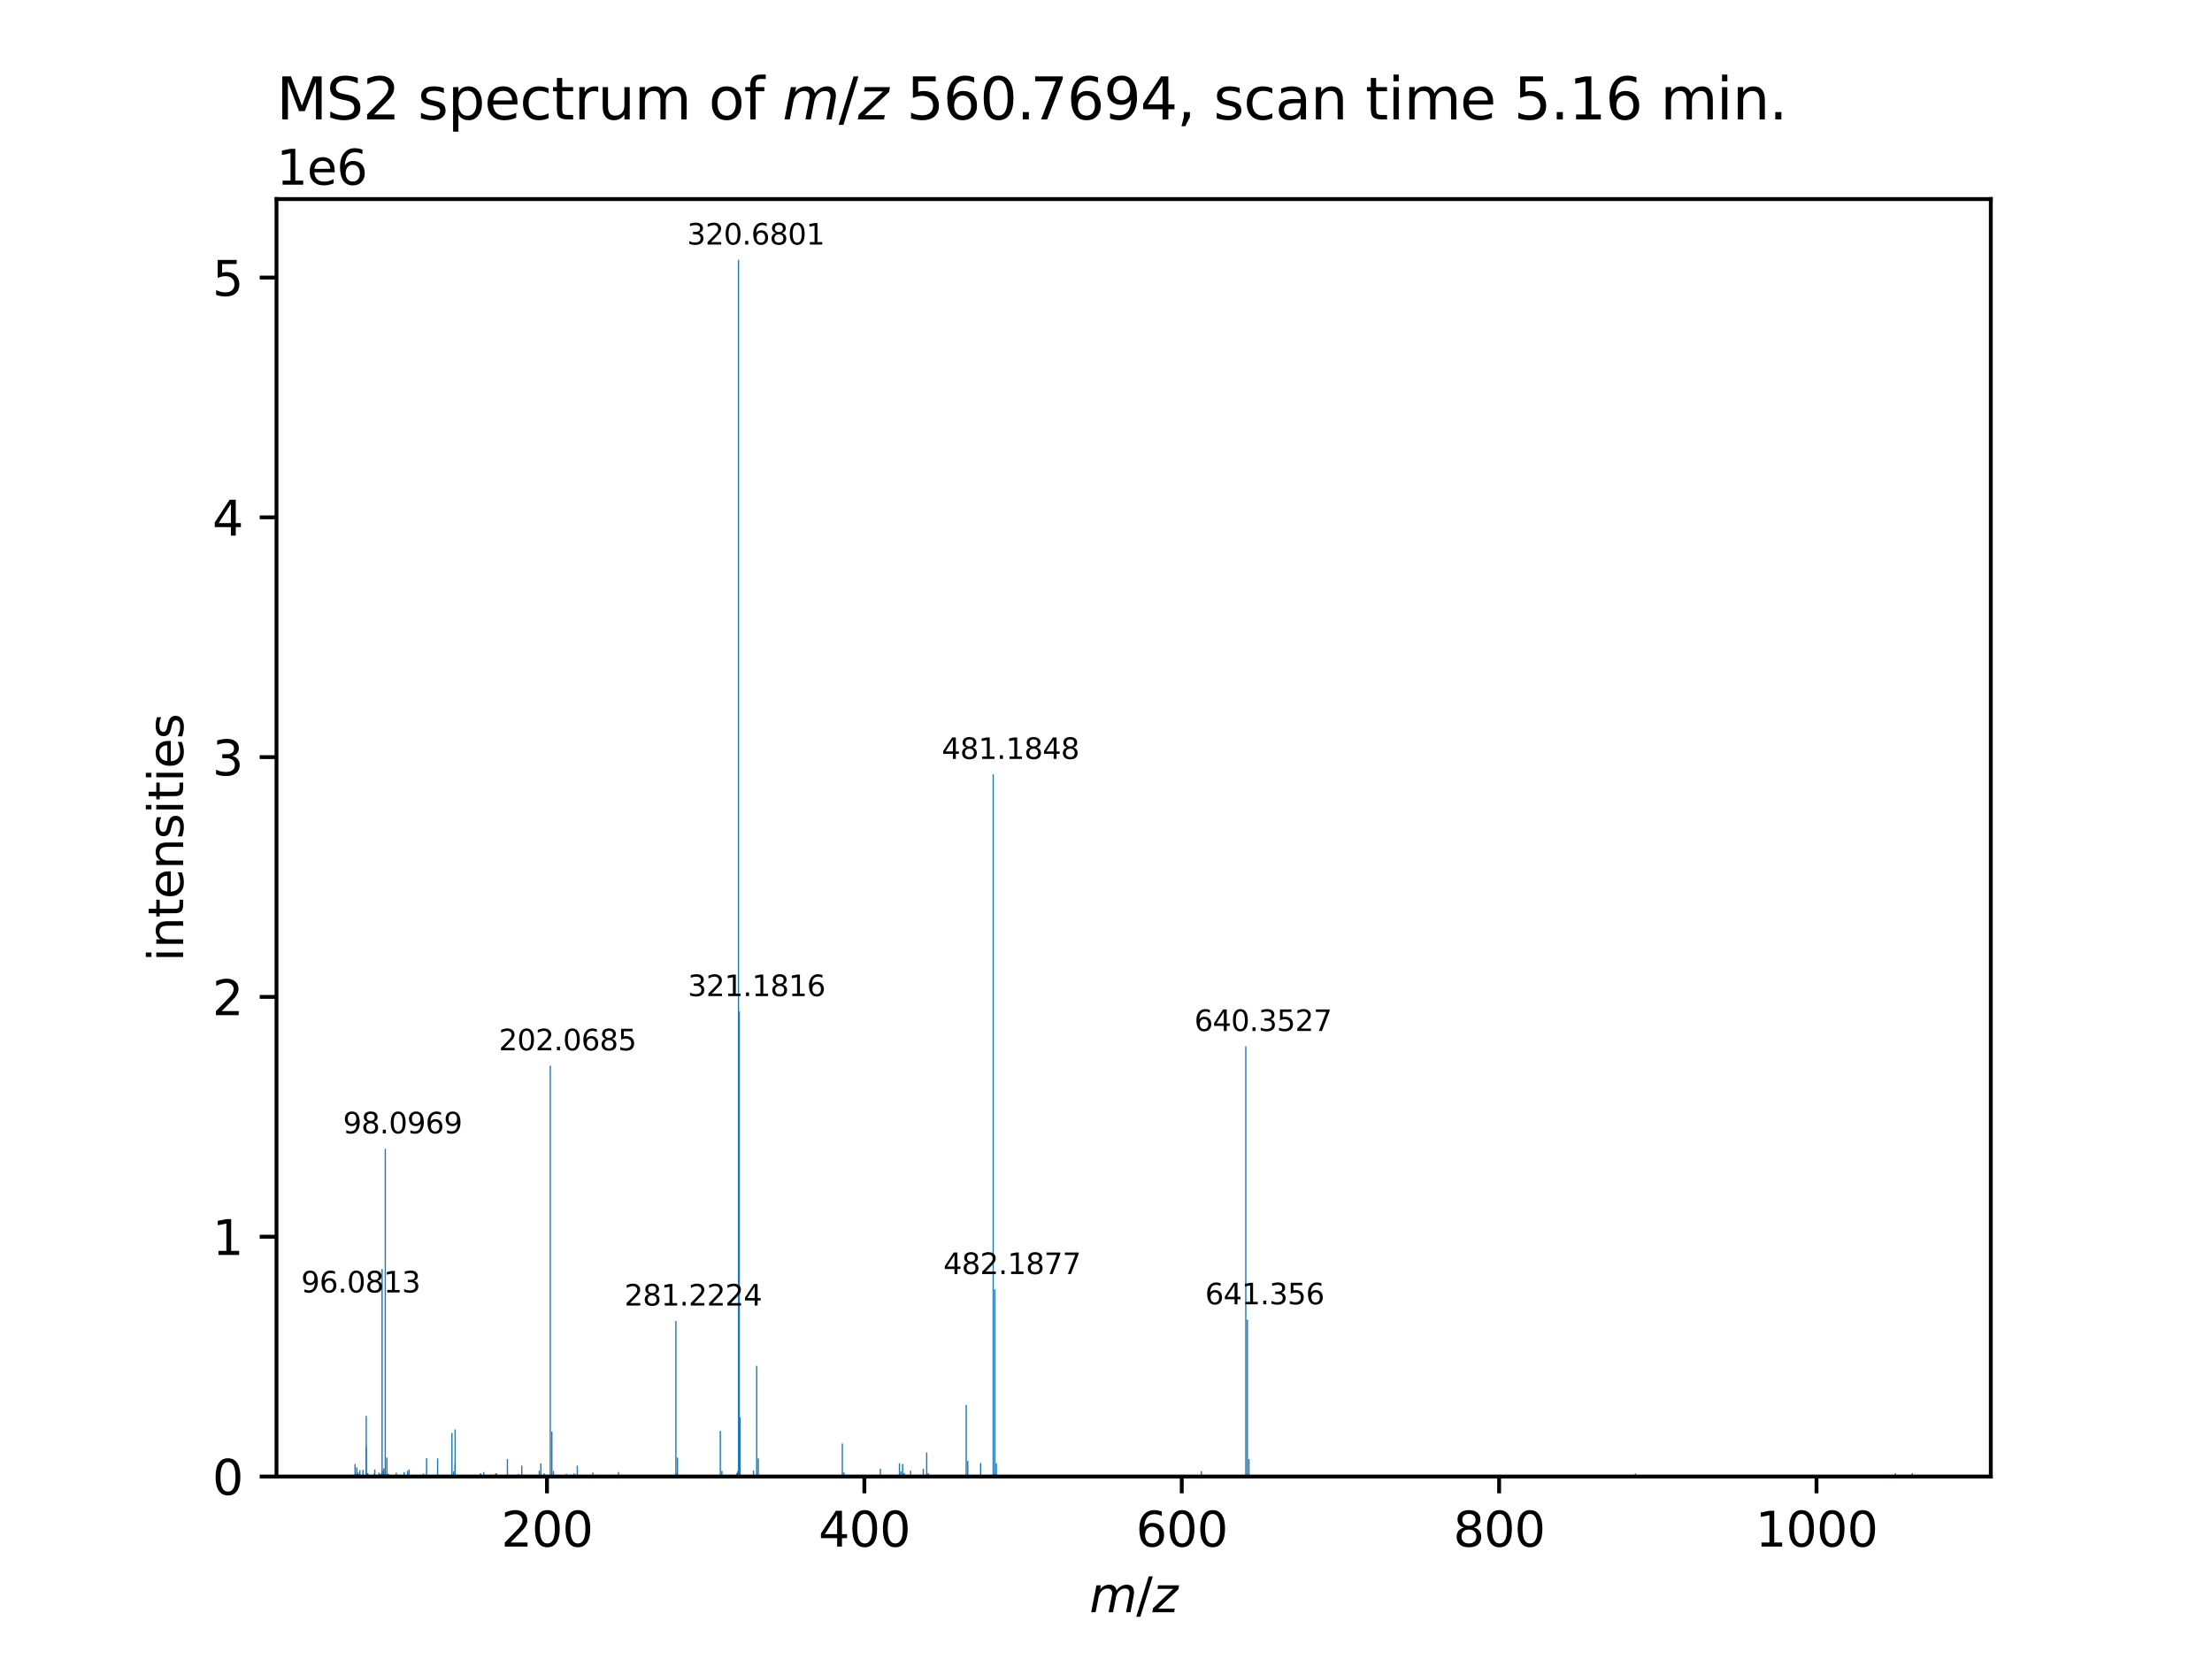 <?xml version="1.0" encoding="utf-8" standalone="no"?>
<!DOCTYPE svg PUBLIC "-//W3C//DTD SVG 1.1//EN"
  "http://www.w3.org/Graphics/SVG/1.1/DTD/svg11.dtd">
<svg xmlns:xlink="http://www.w3.org/1999/xlink" width="460.8pt" height="345.6pt" viewBox="0 0 460.8 345.6" xmlns="http://www.w3.org/2000/svg" version="1.1">
 <defs>
  <style type="text/css">*{stroke-linejoin: round; stroke-linecap: butt}</style>
 </defs>
 <g id="figure_1">
  <g id="patch_1">
   <path d="M 0 345.6 
L 460.8 345.6 
L 460.8 0 
L 0 0 
z
" style="fill: #ffffff"/>
  </g>
  <g id="axes_1">
   <g id="patch_2">
    <path d="M 57.6 307.584 
L 414.72 307.584 
L 414.72 41.472 
L 57.6 41.472 
z
" style="fill: #ffffff"/>
   </g>
   <g id="patch_3">
    <path d="M 73.833 307.584 
L 74.097 307.584 
L 74.097 304.991 
L 73.833 304.991 
z
" clip-path="url(#p24d2514524)" style="fill: #1f77b4"/>
   </g>
   <g id="patch_4">
    <path d="M 74.201 307.584 
L 74.465 307.584 
L 74.465 305.685 
L 74.201 305.685 
z
" clip-path="url(#p24d2514524)" style="fill: #1f77b4"/>
   </g>
   <g id="patch_5">
    <path d="M 74.222 307.584 
L 74.486 307.584 
L 74.486 306.86 
L 74.222 306.86 
z
" clip-path="url(#p24d2514524)" style="fill: #1f77b4"/>
   </g>
   <g id="patch_6">
    <path d="M 74.495 307.584 
L 74.759 307.584 
L 74.759 306.766 
L 74.495 306.766 
z
" clip-path="url(#p24d2514524)" style="fill: #1f77b4"/>
   </g>
   <g id="patch_7">
    <path d="M 74.828 307.584 
L 75.092 307.584 
L 75.092 306.263 
L 74.828 306.263 
z
" clip-path="url(#p24d2514524)" style="fill: #1f77b4"/>
   </g>
   <g id="patch_8">
    <path d="M 75.494 307.584 
L 75.759 307.584 
L 75.759 306.204 
L 75.494 306.204 
z
" clip-path="url(#p24d2514524)" style="fill: #1f77b4"/>
   </g>
   <g id="patch_9">
    <path d="M 76.149 307.584 
L 76.413 307.584 
L 76.413 301.439 
L 76.149 301.439 
z
" clip-path="url(#p24d2514524)" style="fill: #1f77b4"/>
   </g>
   <g id="patch_10">
    <path d="M 76.159 307.584 
L 76.424 307.584 
L 76.424 306.968 
L 76.159 306.968 
z
" clip-path="url(#p24d2514524)" style="fill: #1f77b4"/>
   </g>
   <g id="patch_11">
    <path d="M 76.161 307.584 
L 76.425 307.584 
L 76.425 294.963 
L 76.161 294.963 
z
" clip-path="url(#p24d2514524)" style="fill: #1f77b4"/>
   </g>
   <g id="patch_12">
    <path d="M 76.492 307.584 
L 76.757 307.584 
L 76.757 306.857 
L 76.492 306.857 
z
" clip-path="url(#p24d2514524)" style="fill: #1f77b4"/>
   </g>
   <g id="patch_13">
    <path d="M 77.8 307.584 
L 78.064 307.584 
L 78.064 307.018 
L 77.8 307.018 
z
" clip-path="url(#p24d2514524)" style="fill: #1f77b4"/>
   </g>
   <g id="patch_14">
    <path d="M 77.946 307.584 
L 78.211 307.584 
L 78.211 306.134 
L 77.946 306.134 
z
" clip-path="url(#p24d2514524)" style="fill: #1f77b4"/>
   </g>
   <g id="patch_15">
    <path d="M 78.795 307.584 
L 79.059 307.584 
L 79.059 306.786 
L 78.795 306.786 
z
" clip-path="url(#p24d2514524)" style="fill: #1f77b4"/>
   </g>
   <g id="patch_16">
    <path d="M 79.132 307.584 
L 79.397 307.584 
L 79.397 306.981 
L 79.132 306.981 
z
" clip-path="url(#p24d2514524)" style="fill: #1f77b4"/>
   </g>
   <g id="patch_17">
    <path d="M 79.459 307.584 
L 79.724 307.584 
L 79.724 306.453 
L 79.459 306.453 
z
" clip-path="url(#p24d2514524)" style="fill: #1f77b4"/>
   </g>
   <g id="patch_18">
    <path d="M 79.461 307.584 
L 79.726 307.584 
L 79.726 264.342 
L 79.461 264.342 
z
" clip-path="url(#p24d2514524)" style="fill: #1f77b4"/>
   </g>
   <g id="patch_19">
    <path d="M 79.463 307.584 
L 79.728 307.584 
L 79.728 306.48 
L 79.463 306.48 
z
" clip-path="url(#p24d2514524)" style="fill: #1f77b4"/>
   </g>
   <g id="patch_20">
    <path d="M 79.793 307.584 
L 80.057 307.584 
L 80.057 306.061 
L 79.793 306.061 
z
" clip-path="url(#p24d2514524)" style="fill: #1f77b4"/>
   </g>
   <g id="patch_21">
    <path d="M 79.795 307.584 
L 80.059 307.584 
L 80.059 306.764 
L 79.795 306.764 
z
" clip-path="url(#p24d2514524)" style="fill: #1f77b4"/>
   </g>
   <g id="patch_22">
    <path d="M 79.831 307.584 
L 80.095 307.584 
L 80.095 305.847 
L 79.831 305.847 
z
" clip-path="url(#p24d2514524)" style="fill: #1f77b4"/>
   </g>
   <g id="patch_23">
    <path d="M 79.861 307.584 
L 80.126 307.584 
L 80.126 307.054 
L 79.861 307.054 
z
" clip-path="url(#p24d2514524)" style="fill: #1f77b4"/>
   </g>
   <g id="patch_24">
    <path d="M 80.128 307.584 
L 80.392 307.584 
L 80.392 239.307 
L 80.128 239.307 
z
" clip-path="url(#p24d2514524)" style="fill: #1f77b4"/>
   </g>
   <g id="patch_25">
    <path d="M 80.129 307.584 
L 80.394 307.584 
L 80.394 306.971 
L 80.129 306.971 
z
" clip-path="url(#p24d2514524)" style="fill: #1f77b4"/>
   </g>
   <g id="patch_26">
    <path d="M 80.459 307.584 
L 80.724 307.584 
L 80.724 303.643 
L 80.459 303.643 
z
" clip-path="url(#p24d2514524)" style="fill: #1f77b4"/>
   </g>
   <g id="patch_27">
    <path d="M 80.77 307.584 
L 81.034 307.584 
L 81.034 307.009 
L 80.77 307.009 
z
" clip-path="url(#p24d2514524)" style="fill: #1f77b4"/>
   </g>
   <g id="patch_28">
    <path d="M 82.425 307.584 
L 82.689 307.584 
L 82.689 306.789 
L 82.425 306.789 
z
" clip-path="url(#p24d2514524)" style="fill: #1f77b4"/>
   </g>
   <g id="patch_29">
    <path d="M 84.051 307.584 
L 84.316 307.584 
L 84.316 306.664 
L 84.051 306.664 
z
" clip-path="url(#p24d2514524)" style="fill: #1f77b4"/>
   </g>
   <g id="patch_30">
    <path d="M 84.761 307.584 
L 85.025 307.584 
L 85.025 306.408 
L 84.761 306.408 
z
" clip-path="url(#p24d2514524)" style="fill: #1f77b4"/>
   </g>
   <g id="patch_31">
    <path d="M 85.074 307.584 
L 85.339 307.584 
L 85.339 306.117 
L 85.074 306.117 
z
" clip-path="url(#p24d2514524)" style="fill: #1f77b4"/>
   </g>
   <g id="patch_32">
    <path d="M 88.062 307.584 
L 88.326 307.584 
L 88.326 306.97 
L 88.062 306.97 
z
" clip-path="url(#p24d2514524)" style="fill: #1f77b4"/>
   </g>
   <g id="patch_33">
    <path d="M 88.728 307.584 
L 88.992 307.584 
L 88.992 303.774 
L 88.728 303.774 
z
" clip-path="url(#p24d2514524)" style="fill: #1f77b4"/>
   </g>
   <g id="patch_34">
    <path d="M 91.032 307.584 
L 91.296 307.584 
L 91.296 303.794 
L 91.032 303.794 
z
" clip-path="url(#p24d2514524)" style="fill: #1f77b4"/>
   </g>
   <g id="patch_35">
    <path d="M 94.015 307.584 
L 94.28 307.584 
L 94.28 298.515 
L 94.015 298.515 
z
" clip-path="url(#p24d2514524)" style="fill: #1f77b4"/>
   </g>
   <g id="patch_36">
    <path d="M 94.334 307.584 
L 94.598 307.584 
L 94.598 306.513 
L 94.334 306.513 
z
" clip-path="url(#p24d2514524)" style="fill: #1f77b4"/>
   </g>
   <g id="patch_37">
    <path d="M 94.667 307.584 
L 94.932 307.584 
L 94.932 305.013 
L 94.667 305.013 
z
" clip-path="url(#p24d2514524)" style="fill: #1f77b4"/>
   </g>
   <g id="patch_38">
    <path d="M 94.682 307.584 
L 94.946 307.584 
L 94.946 297.776 
L 94.682 297.776 
z
" clip-path="url(#p24d2514524)" style="fill: #1f77b4"/>
   </g>
   <g id="patch_39">
    <path d="M 99.969 307.584 
L 100.234 307.584 
L 100.234 306.895 
L 99.969 306.895 
z
" clip-path="url(#p24d2514524)" style="fill: #1f77b4"/>
   </g>
   <g id="patch_40">
    <path d="M 100.636 307.584 
L 100.9 307.584 
L 100.9 306.668 
L 100.636 306.668 
z
" clip-path="url(#p24d2514524)" style="fill: #1f77b4"/>
   </g>
   <g id="patch_41">
    <path d="M 103.144 307.584 
L 103.408 307.584 
L 103.408 306.944 
L 103.144 306.944 
z
" clip-path="url(#p24d2514524)" style="fill: #1f77b4"/>
   </g>
   <g id="patch_42">
    <path d="M 103.27 307.584 
L 103.534 307.584 
L 103.534 306.896 
L 103.27 306.896 
z
" clip-path="url(#p24d2514524)" style="fill: #1f77b4"/>
   </g>
   <g id="patch_43">
    <path d="M 105.569 307.584 
L 105.834 307.584 
L 105.834 303.956 
L 105.569 303.956 
z
" clip-path="url(#p24d2514524)" style="fill: #1f77b4"/>
   </g>
   <g id="patch_44">
    <path d="M 107.903 307.584 
L 108.168 307.584 
L 108.168 307.038 
L 107.903 307.038 
z
" clip-path="url(#p24d2514524)" style="fill: #1f77b4"/>
   </g>
   <g id="patch_45">
    <path d="M 108.57 307.584 
L 108.834 307.584 
L 108.834 305.321 
L 108.57 305.321 
z
" clip-path="url(#p24d2514524)" style="fill: #1f77b4"/>
   </g>
   <g id="patch_46">
    <path d="M 112.211 307.584 
L 112.476 307.584 
L 112.476 306.35 
L 112.211 306.35 
z
" clip-path="url(#p24d2514524)" style="fill: #1f77b4"/>
   </g>
   <g id="patch_47">
    <path d="M 112.537 307.584 
L 112.801 307.584 
L 112.801 304.848 
L 112.537 304.848 
z
" clip-path="url(#p24d2514524)" style="fill: #1f77b4"/>
   </g>
   <g id="patch_48">
    <path d="M 113.203 307.584 
L 113.468 307.584 
L 113.468 306.898 
L 113.203 306.898 
z
" clip-path="url(#p24d2514524)" style="fill: #1f77b4"/>
   </g>
   <g id="patch_49">
    <path d="M 114.499 307.584 
L 114.763 307.584 
L 114.763 222.003 
L 114.499 222.003 
z
" clip-path="url(#p24d2514524)" style="fill: #1f77b4"/>
   </g>
   <g id="patch_50">
    <path d="M 114.83 307.584 
L 115.095 307.584 
L 115.095 298.247 
L 114.83 298.247 
z
" clip-path="url(#p24d2514524)" style="fill: #1f77b4"/>
   </g>
   <g id="patch_51">
    <path d="M 115.158 307.584 
L 115.423 307.584 
L 115.423 306.43 
L 115.158 306.43 
z
" clip-path="url(#p24d2514524)" style="fill: #1f77b4"/>
   </g>
   <g id="patch_52">
    <path d="M 117.864 307.584 
L 118.128 307.584 
L 118.128 307.019 
L 117.864 307.019 
z
" clip-path="url(#p24d2514524)" style="fill: #1f77b4"/>
   </g>
   <g id="patch_53">
    <path d="M 119.461 307.584 
L 119.725 307.584 
L 119.725 306.95 
L 119.461 306.95 
z
" clip-path="url(#p24d2514524)" style="fill: #1f77b4"/>
   </g>
   <g id="patch_54">
    <path d="M 120.128 307.584 
L 120.392 307.584 
L 120.392 305.308 
L 120.128 305.308 
z
" clip-path="url(#p24d2514524)" style="fill: #1f77b4"/>
   </g>
   <g id="patch_55">
    <path d="M 123.367 307.584 
L 123.632 307.584 
L 123.632 306.758 
L 123.367 306.758 
z
" clip-path="url(#p24d2514524)" style="fill: #1f77b4"/>
   </g>
   <g id="patch_56">
    <path d="M 128.716 307.584 
L 128.98 307.584 
L 128.98 306.65 
L 128.716 306.65 
z
" clip-path="url(#p24d2514524)" style="fill: #1f77b4"/>
   </g>
   <g id="patch_57">
    <path d="M 140.666 307.584 
L 140.93 307.584 
L 140.93 275.172 
L 140.666 275.172 
z
" clip-path="url(#p24d2514524)" style="fill: #1f77b4"/>
   </g>
   <g id="patch_58">
    <path d="M 140.674 307.584 
L 140.938 307.584 
L 140.938 306.914 
L 140.674 306.914 
z
" clip-path="url(#p24d2514524)" style="fill: #1f77b4"/>
   </g>
   <g id="patch_59">
    <path d="M 140.997 307.584 
L 141.262 307.584 
L 141.262 303.649 
L 140.997 303.649 
z
" clip-path="url(#p24d2514524)" style="fill: #1f77b4"/>
   </g>
   <g id="patch_60">
    <path d="M 149.92 307.584 
L 150.185 307.584 
L 150.185 298.097 
L 149.92 298.097 
z
" clip-path="url(#p24d2514524)" style="fill: #1f77b4"/>
   </g>
   <g id="patch_61">
    <path d="M 150.252 307.584 
L 150.516 307.584 
L 150.516 306.407 
L 150.252 306.407 
z
" clip-path="url(#p24d2514524)" style="fill: #1f77b4"/>
   </g>
   <g id="patch_62">
    <path d="M 153.376 307.584 
L 153.641 307.584 
L 153.641 306.862 
L 153.376 306.862 
z
" clip-path="url(#p24d2514524)" style="fill: #1f77b4"/>
   </g>
   <g id="patch_63">
    <path d="M 153.544 307.584 
L 153.808 307.584 
L 153.808 306.502 
L 153.544 306.502 
z
" clip-path="url(#p24d2514524)" style="fill: #1f77b4"/>
   </g>
   <g id="patch_64">
    <path d="M 153.71 307.584 
L 153.974 307.584 
L 153.974 54.144 
L 153.71 54.144 
z
" clip-path="url(#p24d2514524)" style="fill: #1f77b4"/>
   </g>
   <g id="patch_65">
    <path d="M 153.875 307.584 
L 154.14 307.584 
L 154.14 210.709 
L 153.875 210.709 
z
" clip-path="url(#p24d2514524)" style="fill: #1f77b4"/>
   </g>
   <g id="patch_66">
    <path d="M 154.041 307.584 
L 154.305 307.584 
L 154.305 295.261 
L 154.041 295.261 
z
" clip-path="url(#p24d2514524)" style="fill: #1f77b4"/>
   </g>
   <g id="patch_67">
    <path d="M 156.832 307.584 
L 157.097 307.584 
L 157.097 306.334 
L 156.832 306.334 
z
" clip-path="url(#p24d2514524)" style="fill: #1f77b4"/>
   </g>
   <g id="patch_68">
    <path d="M 157.499 307.584 
L 157.763 307.584 
L 157.763 284.528 
L 157.499 284.528 
z
" clip-path="url(#p24d2514524)" style="fill: #1f77b4"/>
   </g>
   <g id="patch_69">
    <path d="M 157.831 307.584 
L 158.095 307.584 
L 158.095 303.822 
L 157.831 303.822 
z
" clip-path="url(#p24d2514524)" style="fill: #1f77b4"/>
   </g>
   <g id="patch_70">
    <path d="M 175.34 307.584 
L 175.604 307.584 
L 175.604 300.705 
L 175.34 300.705 
z
" clip-path="url(#p24d2514524)" style="fill: #1f77b4"/>
   </g>
   <g id="patch_71">
    <path d="M 175.672 307.584 
L 175.937 307.584 
L 175.937 306.725 
L 175.672 306.725 
z
" clip-path="url(#p24d2514524)" style="fill: #1f77b4"/>
   </g>
   <g id="patch_72">
    <path d="M 183.274 307.584 
L 183.539 307.584 
L 183.539 305.958 
L 183.274 305.958 
z
" clip-path="url(#p24d2514524)" style="fill: #1f77b4"/>
   </g>
   <g id="patch_73">
    <path d="M 187.24 307.584 
L 187.505 307.584 
L 187.505 304.819 
L 187.24 304.819 
z
" clip-path="url(#p24d2514524)" style="fill: #1f77b4"/>
   </g>
   <g id="patch_74">
    <path d="M 187.574 307.584 
L 187.838 307.584 
L 187.838 306.526 
L 187.574 306.526 
z
" clip-path="url(#p24d2514524)" style="fill: #1f77b4"/>
   </g>
   <g id="patch_75">
    <path d="M 187.908 307.584 
L 188.172 307.584 
L 188.172 304.994 
L 187.908 304.994 
z
" clip-path="url(#p24d2514524)" style="fill: #1f77b4"/>
   </g>
   <g id="patch_76">
    <path d="M 188.24 307.584 
L 188.504 307.584 
L 188.504 306.864 
L 188.24 306.864 
z
" clip-path="url(#p24d2514524)" style="fill: #1f77b4"/>
   </g>
   <g id="patch_77">
    <path d="M 189.56 307.584 
L 189.825 307.584 
L 189.825 306.379 
L 189.56 306.379 
z
" clip-path="url(#p24d2514524)" style="fill: #1f77b4"/>
   </g>
   <g id="patch_78">
    <path d="M 192.211 307.584 
L 192.475 307.584 
L 192.475 305.952 
L 192.211 305.952 
z
" clip-path="url(#p24d2514524)" style="fill: #1f77b4"/>
   </g>
   <g id="patch_79">
    <path d="M 192.92 307.584 
L 193.184 307.584 
L 193.184 302.566 
L 192.92 302.566 
z
" clip-path="url(#p24d2514524)" style="fill: #1f77b4"/>
   </g>
   <g id="patch_80">
    <path d="M 193.252 307.584 
L 193.517 307.584 
L 193.517 306.882 
L 193.252 306.882 
z
" clip-path="url(#p24d2514524)" style="fill: #1f77b4"/>
   </g>
   <g id="patch_81">
    <path d="M 201.141 307.584 
L 201.405 307.584 
L 201.405 292.667 
L 201.141 292.667 
z
" clip-path="url(#p24d2514524)" style="fill: #1f77b4"/>
   </g>
   <g id="patch_82">
    <path d="M 201.473 307.584 
L 201.737 307.584 
L 201.737 304.334 
L 201.473 304.334 
z
" clip-path="url(#p24d2514524)" style="fill: #1f77b4"/>
   </g>
   <g id="patch_83">
    <path d="M 204.149 307.584 
L 204.413 307.584 
L 204.413 304.787 
L 204.149 304.787 
z
" clip-path="url(#p24d2514524)" style="fill: #1f77b4"/>
   </g>
   <g id="patch_84">
    <path d="M 206.77 307.584 
L 207.034 307.584 
L 207.034 161.303 
L 206.77 161.303 
z
" clip-path="url(#p24d2514524)" style="fill: #1f77b4"/>
   </g>
   <g id="patch_85">
    <path d="M 207.101 307.584 
L 207.366 307.584 
L 207.366 268.611 
L 207.101 268.611 
z
" clip-path="url(#p24d2514524)" style="fill: #1f77b4"/>
   </g>
   <g id="patch_86">
    <path d="M 207.125 307.584 
L 207.39 307.584 
L 207.39 306.769 
L 207.125 306.769 
z
" clip-path="url(#p24d2514524)" style="fill: #1f77b4"/>
   </g>
   <g id="patch_87">
    <path d="M 207.433 307.584 
L 207.697 307.584 
L 207.697 304.808 
L 207.433 304.808 
z
" clip-path="url(#p24d2514524)" style="fill: #1f77b4"/>
   </g>
   <g id="patch_88">
    <path d="M 250.133 307.584 
L 250.398 307.584 
L 250.398 306.479 
L 250.133 306.479 
z
" clip-path="url(#p24d2514524)" style="fill: #1f77b4"/>
   </g>
   <g id="patch_89">
    <path d="M 259.388 307.584 
L 259.652 307.584 
L 259.652 217.974 
L 259.388 217.974 
z
" clip-path="url(#p24d2514524)" style="fill: #1f77b4"/>
   </g>
   <g id="patch_90">
    <path d="M 259.719 307.584 
L 259.984 307.584 
L 259.984 274.915 
L 259.719 274.915 
z
" clip-path="url(#p24d2514524)" style="fill: #1f77b4"/>
   </g>
   <g id="patch_91">
    <path d="M 260.049 307.584 
L 260.313 307.584 
L 260.313 303.958 
L 260.049 303.958 
z
" clip-path="url(#p24d2514524)" style="fill: #1f77b4"/>
   </g>
   <g id="patch_92">
    <path d="M 340.555 307.584 
L 340.82 307.584 
L 340.82 306.938 
L 340.555 306.938 
z
" clip-path="url(#p24d2514524)" style="fill: #1f77b4"/>
   </g>
   <g id="patch_93">
    <path d="M 394.712 307.584 
L 394.976 307.584 
L 394.976 306.907 
L 394.712 306.907 
z
" clip-path="url(#p24d2514524)" style="fill: #1f77b4"/>
   </g>
   <g id="patch_94">
    <path d="M 398.223 307.584 
L 398.487 307.584 
L 398.487 306.891 
L 398.223 306.891 
z
" clip-path="url(#p24d2514524)" style="fill: #1f77b4"/>
   </g>
   <g id="matplotlib.axis_1">
    <g id="xtick_1">
     <g id="line2d_1">
      <defs>
       <path id="m2a8b1d3750" d="M 0 0 
L 0 3.5 
" style="stroke: #000000; stroke-width: 0.8"/>
      </defs>
      <g>
       <use xlink:href="#m2a8b1d3750" x="113.947" y="307.584" style="stroke: #000000; stroke-width: 0.8"/>
      </g>
     </g>
     <g id="text_1">
      <!-- 200 -->
      <g transform="translate(104.403 322.182) scale(0.1 -0.1)">
       <defs>
        <path id="DejaVuSans-32" d="M 1228 531 
L 3431 531 
L 3431 0 
L 469 0 
L 469 531 
Q 828 903 1448 1529 
Q 2069 2156 2228 2338 
Q 2531 2678 2651 2914 
Q 2772 3150 2772 3378 
Q 2772 3750 2511 3984 
Q 2250 4219 1831 4219 
Q 1534 4219 1204 4116 
Q 875 4013 500 3803 
L 500 4441 
Q 881 4594 1212 4672 
Q 1544 4750 1819 4750 
Q 2544 4750 2975 4387 
Q 3406 4025 3406 3419 
Q 3406 3131 3298 2873 
Q 3191 2616 2906 2266 
Q 2828 2175 2409 1742 
Q 1991 1309 1228 531 
z
" transform="scale(0.016)"/>
        <path id="DejaVuSans-30" d="M 2034 4250 
Q 1547 4250 1301 3770 
Q 1056 3291 1056 2328 
Q 1056 1369 1301 889 
Q 1547 409 2034 409 
Q 2525 409 2770 889 
Q 3016 1369 3016 2328 
Q 3016 3291 2770 3770 
Q 2525 4250 2034 4250 
z
M 2034 4750 
Q 2819 4750 3233 4129 
Q 3647 3509 3647 2328 
Q 3647 1150 3233 529 
Q 2819 -91 2034 -91 
Q 1250 -91 836 529 
Q 422 1150 422 2328 
Q 422 3509 836 4129 
Q 1250 4750 2034 4750 
z
" transform="scale(0.016)"/>
       </defs>
       <use xlink:href="#DejaVuSans-32"/>
       <use xlink:href="#DejaVuSans-30" x="63.623"/>
       <use xlink:href="#DejaVuSans-30" x="127.246"/>
      </g>
     </g>
    </g>
    <g id="xtick_2">
     <g id="line2d_2">
      <g>
       <use xlink:href="#m2a8b1d3750" x="180.064" y="307.584" style="stroke: #000000; stroke-width: 0.8"/>
      </g>
     </g>
     <g id="text_2">
      <!-- 400 -->
      <g transform="translate(170.52 322.182) scale(0.1 -0.1)">
       <defs>
        <path id="DejaVuSans-34" d="M 2419 4116 
L 825 1625 
L 2419 1625 
L 2419 4116 
z
M 2253 4666 
L 3047 4666 
L 3047 1625 
L 3713 1625 
L 3713 1100 
L 3047 1100 
L 3047 0 
L 2419 0 
L 2419 1100 
L 313 1100 
L 313 1709 
L 2253 4666 
z
" transform="scale(0.016)"/>
       </defs>
       <use xlink:href="#DejaVuSans-34"/>
       <use xlink:href="#DejaVuSans-30" x="63.623"/>
       <use xlink:href="#DejaVuSans-30" x="127.246"/>
      </g>
     </g>
    </g>
    <g id="xtick_3">
     <g id="line2d_3">
      <g>
       <use xlink:href="#m2a8b1d3750" x="246.18" y="307.584" style="stroke: #000000; stroke-width: 0.8"/>
      </g>
     </g>
     <g id="text_3">
      <!-- 600 -->
      <g transform="translate(236.636 322.182) scale(0.1 -0.1)">
       <defs>
        <path id="DejaVuSans-36" d="M 2113 2584 
Q 1688 2584 1439 2293 
Q 1191 2003 1191 1497 
Q 1191 994 1439 701 
Q 1688 409 2113 409 
Q 2538 409 2786 701 
Q 3034 994 3034 1497 
Q 3034 2003 2786 2293 
Q 2538 2584 2113 2584 
z
M 3366 4563 
L 3366 3988 
Q 3128 4100 2886 4159 
Q 2644 4219 2406 4219 
Q 1781 4219 1451 3797 
Q 1122 3375 1075 2522 
Q 1259 2794 1537 2939 
Q 1816 3084 2150 3084 
Q 2853 3084 3261 2657 
Q 3669 2231 3669 1497 
Q 3669 778 3244 343 
Q 2819 -91 2113 -91 
Q 1303 -91 875 529 
Q 447 1150 447 2328 
Q 447 3434 972 4092 
Q 1497 4750 2381 4750 
Q 2619 4750 2861 4703 
Q 3103 4656 3366 4563 
z
" transform="scale(0.016)"/>
       </defs>
       <use xlink:href="#DejaVuSans-36"/>
       <use xlink:href="#DejaVuSans-30" x="63.623"/>
       <use xlink:href="#DejaVuSans-30" x="127.246"/>
      </g>
     </g>
    </g>
    <g id="xtick_4">
     <g id="line2d_4">
      <g>
       <use xlink:href="#m2a8b1d3750" x="312.296" y="307.584" style="stroke: #000000; stroke-width: 0.8"/>
      </g>
     </g>
     <g id="text_4">
      <!-- 800 -->
      <g transform="translate(302.753 322.182) scale(0.1 -0.1)">
       <defs>
        <path id="DejaVuSans-38" d="M 2034 2216 
Q 1584 2216 1326 1975 
Q 1069 1734 1069 1313 
Q 1069 891 1326 650 
Q 1584 409 2034 409 
Q 2484 409 2743 651 
Q 3003 894 3003 1313 
Q 3003 1734 2745 1975 
Q 2488 2216 2034 2216 
z
M 1403 2484 
Q 997 2584 770 2862 
Q 544 3141 544 3541 
Q 544 4100 942 4425 
Q 1341 4750 2034 4750 
Q 2731 4750 3128 4425 
Q 3525 4100 3525 3541 
Q 3525 3141 3298 2862 
Q 3072 2584 2669 2484 
Q 3125 2378 3379 2068 
Q 3634 1759 3634 1313 
Q 3634 634 3220 271 
Q 2806 -91 2034 -91 
Q 1263 -91 848 271 
Q 434 634 434 1313 
Q 434 1759 690 2068 
Q 947 2378 1403 2484 
z
M 1172 3481 
Q 1172 3119 1398 2916 
Q 1625 2713 2034 2713 
Q 2441 2713 2670 2916 
Q 2900 3119 2900 3481 
Q 2900 3844 2670 4047 
Q 2441 4250 2034 4250 
Q 1625 4250 1398 4047 
Q 1172 3844 1172 3481 
z
" transform="scale(0.016)"/>
       </defs>
       <use xlink:href="#DejaVuSans-38"/>
       <use xlink:href="#DejaVuSans-30" x="63.623"/>
       <use xlink:href="#DejaVuSans-30" x="127.246"/>
      </g>
     </g>
    </g>
    <g id="xtick_5">
     <g id="line2d_5">
      <g>
       <use xlink:href="#m2a8b1d3750" x="378.413" y="307.584" style="stroke: #000000; stroke-width: 0.8"/>
      </g>
     </g>
     <g id="text_5">
      <!-- 1000 -->
      <g transform="translate(365.688 322.182) scale(0.1 -0.1)">
       <defs>
        <path id="DejaVuSans-31" d="M 794 531 
L 1825 531 
L 1825 4091 
L 703 3866 
L 703 4441 
L 1819 4666 
L 2450 4666 
L 2450 531 
L 3481 531 
L 3481 0 
L 794 0 
L 794 531 
z
" transform="scale(0.016)"/>
       </defs>
       <use xlink:href="#DejaVuSans-31"/>
       <use xlink:href="#DejaVuSans-30" x="63.623"/>
       <use xlink:href="#DejaVuSans-30" x="127.246"/>
       <use xlink:href="#DejaVuSans-30" x="190.869"/>
      </g>
     </g>
    </g>
    <g id="text_6">
     <!-- ${m/z}$ -->
     <g transform="translate(226.96 335.861) scale(0.1 -0.1)">
      <defs>
       <path id="DejaVuSans-Oblique-6d" d="M 5747 2113 
L 5338 0 
L 4763 0 
L 5166 2094 
Q 5191 2228 5203 2325 
Q 5216 2422 5216 2491 
Q 5216 2772 5059 2928 
Q 4903 3084 4622 3084 
Q 4203 3084 3875 2770 
Q 3547 2456 3450 1953 
L 3066 0 
L 2491 0 
L 2900 2094 
Q 2925 2209 2937 2307 
Q 2950 2406 2950 2484 
Q 2950 2769 2794 2926 
Q 2638 3084 2363 3084 
Q 1938 3084 1609 2770 
Q 1281 2456 1184 1953 
L 800 0 
L 225 0 
L 909 3500 
L 1484 3500 
L 1375 2956 
Q 1609 3263 1923 3423 
Q 2238 3584 2597 3584 
Q 2978 3584 3223 3384 
Q 3469 3184 3519 2828 
Q 3781 3197 4126 3390 
Q 4472 3584 4856 3584 
Q 5306 3584 5551 3325 
Q 5797 3066 5797 2591 
Q 5797 2488 5784 2364 
Q 5772 2241 5747 2113 
z
" transform="scale(0.016)"/>
       <path id="DejaVuSans-2f" d="M 1625 4666 
L 2156 4666 
L 531 -594 
L 0 -594 
L 1625 4666 
z
" transform="scale(0.016)"/>
       <path id="DejaVuSans-Oblique-7a" d="M 744 3500 
L 3475 3500 
L 3372 2975 
L 738 459 
L 2913 459 
L 2822 0 
L -19 0 
L 84 525 
L 2719 3041 
L 653 3041 
L 744 3500 
z
" transform="scale(0.016)"/>
      </defs>
      <use xlink:href="#DejaVuSans-Oblique-6d" transform="translate(0 0.094)"/>
      <use xlink:href="#DejaVuSans-2f" transform="translate(97.412 0.094)"/>
      <use xlink:href="#DejaVuSans-Oblique-7a" transform="translate(131.104 0.094)"/>
     </g>
    </g>
   </g>
   <g id="matplotlib.axis_2">
    <g id="ytick_1">
     <g id="line2d_6">
      <defs>
       <path id="m90f3425300" d="M 0 0 
L -3.5 0 
" style="stroke: #000000; stroke-width: 0.8"/>
      </defs>
      <g>
       <use xlink:href="#m90f3425300" x="57.6" y="307.584" style="stroke: #000000; stroke-width: 0.8"/>
      </g>
     </g>
     <g id="text_7">
      <!-- 0 -->
      <g transform="translate(44.237 311.383) scale(0.1 -0.1)">
       <use xlink:href="#DejaVuSans-30"/>
      </g>
     </g>
    </g>
    <g id="ytick_2">
     <g id="line2d_7">
      <g>
       <use xlink:href="#m90f3425300" x="57.6" y="257.631" style="stroke: #000000; stroke-width: 0.8"/>
      </g>
     </g>
     <g id="text_8">
      <!-- 1 -->
      <g transform="translate(44.237 261.43) scale(0.1 -0.1)">
       <use xlink:href="#DejaVuSans-31"/>
      </g>
     </g>
    </g>
    <g id="ytick_3">
     <g id="line2d_8">
      <g>
       <use xlink:href="#m90f3425300" x="57.6" y="207.677" style="stroke: #000000; stroke-width: 0.8"/>
      </g>
     </g>
     <g id="text_9">
      <!-- 2 -->
      <g transform="translate(44.237 211.476) scale(0.1 -0.1)">
       <use xlink:href="#DejaVuSans-32"/>
      </g>
     </g>
    </g>
    <g id="ytick_4">
     <g id="line2d_9">
      <g>
       <use xlink:href="#m90f3425300" x="57.6" y="157.724" style="stroke: #000000; stroke-width: 0.8"/>
      </g>
     </g>
     <g id="text_10">
      <!-- 3 -->
      <g transform="translate(44.237 161.523) scale(0.1 -0.1)">
       <defs>
        <path id="DejaVuSans-33" d="M 2597 2516 
Q 3050 2419 3304 2112 
Q 3559 1806 3559 1356 
Q 3559 666 3084 287 
Q 2609 -91 1734 -91 
Q 1441 -91 1130 -33 
Q 819 25 488 141 
L 488 750 
Q 750 597 1062 519 
Q 1375 441 1716 441 
Q 2309 441 2620 675 
Q 2931 909 2931 1356 
Q 2931 1769 2642 2001 
Q 2353 2234 1838 2234 
L 1294 2234 
L 1294 2753 
L 1863 2753 
Q 2328 2753 2575 2939 
Q 2822 3125 2822 3475 
Q 2822 3834 2567 4026 
Q 2313 4219 1838 4219 
Q 1578 4219 1281 4162 
Q 984 4106 628 3988 
L 628 4550 
Q 988 4650 1302 4700 
Q 1616 4750 1894 4750 
Q 2613 4750 3031 4423 
Q 3450 4097 3450 3541 
Q 3450 3153 3228 2886 
Q 3006 2619 2597 2516 
z
" transform="scale(0.016)"/>
       </defs>
       <use xlink:href="#DejaVuSans-33"/>
      </g>
     </g>
    </g>
    <g id="ytick_5">
     <g id="line2d_10">
      <g>
       <use xlink:href="#m90f3425300" x="57.6" y="107.77" style="stroke: #000000; stroke-width: 0.8"/>
      </g>
     </g>
     <g id="text_11">
      <!-- 4 -->
      <g transform="translate(44.237 111.569) scale(0.1 -0.1)">
       <use xlink:href="#DejaVuSans-34"/>
      </g>
     </g>
    </g>
    <g id="ytick_6">
     <g id="line2d_11">
      <g>
       <use xlink:href="#m90f3425300" x="57.6" y="57.817" style="stroke: #000000; stroke-width: 0.8"/>
      </g>
     </g>
     <g id="text_12">
      <!-- 5 -->
      <g transform="translate(44.237 61.616) scale(0.1 -0.1)">
       <defs>
        <path id="DejaVuSans-35" d="M 691 4666 
L 3169 4666 
L 3169 4134 
L 1269 4134 
L 1269 2991 
Q 1406 3038 1543 3061 
Q 1681 3084 1819 3084 
Q 2600 3084 3056 2656 
Q 3513 2228 3513 1497 
Q 3513 744 3044 326 
Q 2575 -91 1722 -91 
Q 1428 -91 1123 -41 
Q 819 9 494 109 
L 494 744 
Q 775 591 1075 516 
Q 1375 441 1709 441 
Q 2250 441 2565 725 
Q 2881 1009 2881 1497 
Q 2881 1984 2565 2268 
Q 2250 2553 1709 2553 
Q 1456 2553 1204 2497 
Q 953 2441 691 2322 
L 691 4666 
z
" transform="scale(0.016)"/>
       </defs>
       <use xlink:href="#DejaVuSans-35"/>
      </g>
     </g>
    </g>
    <g id="text_13">
     <!-- intensities -->
     <g transform="translate(38.158 200.315) rotate(-90) scale(0.1 -0.1)">
      <defs>
       <path id="DejaVuSans-69" d="M 603 3500 
L 1178 3500 
L 1178 0 
L 603 0 
L 603 3500 
z
M 603 4863 
L 1178 4863 
L 1178 4134 
L 603 4134 
L 603 4863 
z
" transform="scale(0.016)"/>
       <path id="DejaVuSans-6e" d="M 3513 2113 
L 3513 0 
L 2938 0 
L 2938 2094 
Q 2938 2591 2744 2837 
Q 2550 3084 2163 3084 
Q 1697 3084 1428 2787 
Q 1159 2491 1159 1978 
L 1159 0 
L 581 0 
L 581 3500 
L 1159 3500 
L 1159 2956 
Q 1366 3272 1645 3428 
Q 1925 3584 2291 3584 
Q 2894 3584 3203 3211 
Q 3513 2838 3513 2113 
z
" transform="scale(0.016)"/>
       <path id="DejaVuSans-74" d="M 1172 4494 
L 1172 3500 
L 2356 3500 
L 2356 3053 
L 1172 3053 
L 1172 1153 
Q 1172 725 1289 603 
Q 1406 481 1766 481 
L 2356 481 
L 2356 0 
L 1766 0 
Q 1100 0 847 248 
Q 594 497 594 1153 
L 594 3053 
L 172 3053 
L 172 3500 
L 594 3500 
L 594 4494 
L 1172 4494 
z
" transform="scale(0.016)"/>
       <path id="DejaVuSans-65" d="M 3597 1894 
L 3597 1613 
L 953 1613 
Q 991 1019 1311 708 
Q 1631 397 2203 397 
Q 2534 397 2845 478 
Q 3156 559 3463 722 
L 3463 178 
Q 3153 47 2828 -22 
Q 2503 -91 2169 -91 
Q 1331 -91 842 396 
Q 353 884 353 1716 
Q 353 2575 817 3079 
Q 1281 3584 2069 3584 
Q 2775 3584 3186 3129 
Q 3597 2675 3597 1894 
z
M 3022 2063 
Q 3016 2534 2758 2815 
Q 2500 3097 2075 3097 
Q 1594 3097 1305 2825 
Q 1016 2553 972 2059 
L 3022 2063 
z
" transform="scale(0.016)"/>
       <path id="DejaVuSans-73" d="M 2834 3397 
L 2834 2853 
Q 2591 2978 2328 3040 
Q 2066 3103 1784 3103 
Q 1356 3103 1142 2972 
Q 928 2841 928 2578 
Q 928 2378 1081 2264 
Q 1234 2150 1697 2047 
L 1894 2003 
Q 2506 1872 2764 1633 
Q 3022 1394 3022 966 
Q 3022 478 2636 193 
Q 2250 -91 1575 -91 
Q 1294 -91 989 -36 
Q 684 19 347 128 
L 347 722 
Q 666 556 975 473 
Q 1284 391 1588 391 
Q 1994 391 2212 530 
Q 2431 669 2431 922 
Q 2431 1156 2273 1281 
Q 2116 1406 1581 1522 
L 1381 1569 
Q 847 1681 609 1914 
Q 372 2147 372 2553 
Q 372 3047 722 3315 
Q 1072 3584 1716 3584 
Q 2034 3584 2315 3537 
Q 2597 3491 2834 3397 
z
" transform="scale(0.016)"/>
      </defs>
      <use xlink:href="#DejaVuSans-69"/>
      <use xlink:href="#DejaVuSans-6e" x="27.783"/>
      <use xlink:href="#DejaVuSans-74" x="91.162"/>
      <use xlink:href="#DejaVuSans-65" x="130.371"/>
      <use xlink:href="#DejaVuSans-6e" x="191.895"/>
      <use xlink:href="#DejaVuSans-73" x="255.273"/>
      <use xlink:href="#DejaVuSans-69" x="307.373"/>
      <use xlink:href="#DejaVuSans-74" x="335.156"/>
      <use xlink:href="#DejaVuSans-69" x="374.365"/>
      <use xlink:href="#DejaVuSans-65" x="402.148"/>
      <use xlink:href="#DejaVuSans-73" x="463.672"/>
     </g>
    </g>
    <g id="text_14">
     <!-- 1e6 -->
     <g transform="translate(57.6 38.472) scale(0.1 -0.1)">
      <use xlink:href="#DejaVuSans-31"/>
      <use xlink:href="#DejaVuSans-65" x="63.623"/>
      <use xlink:href="#DejaVuSans-36" x="125.146"/>
     </g>
    </g>
   </g>
   <g id="patch_95">
    <path d="M 57.6 307.584 
L 57.6 41.472 
" style="fill: none; stroke: #000000; stroke-width: 0.8; stroke-linejoin: miter; stroke-linecap: square"/>
   </g>
   <g id="patch_96">
    <path d="M 414.72 307.584 
L 414.72 41.472 
" style="fill: none; stroke: #000000; stroke-width: 0.8; stroke-linejoin: miter; stroke-linecap: square"/>
   </g>
   <g id="patch_97">
    <path d="M 57.6 307.584 
L 414.72 307.584 
" style="fill: none; stroke: #000000; stroke-width: 0.8; stroke-linejoin: miter; stroke-linecap: square"/>
   </g>
   <g id="patch_98">
    <path d="M 57.6 41.472 
L 414.72 41.472 
" style="fill: none; stroke: #000000; stroke-width: 0.8; stroke-linejoin: miter; stroke-linecap: square"/>
   </g>
   <g id="text_15">
    <!-- 96.0813 -->
    <g transform="translate(62.734 269.237) scale(0.06 -0.06)">
     <defs>
      <path id="DejaVuSans-39" d="M 703 97 
L 703 672 
Q 941 559 1184 500 
Q 1428 441 1663 441 
Q 2288 441 2617 861 
Q 2947 1281 2994 2138 
Q 2813 1869 2534 1725 
Q 2256 1581 1919 1581 
Q 1219 1581 811 2004 
Q 403 2428 403 3163 
Q 403 3881 828 4315 
Q 1253 4750 1959 4750 
Q 2769 4750 3195 4129 
Q 3622 3509 3622 2328 
Q 3622 1225 3098 567 
Q 2575 -91 1691 -91 
Q 1453 -91 1209 -44 
Q 966 3 703 97 
z
M 1959 2075 
Q 2384 2075 2632 2365 
Q 2881 2656 2881 3163 
Q 2881 3666 2632 3958 
Q 2384 4250 1959 4250 
Q 1534 4250 1286 3958 
Q 1038 3666 1038 3163 
Q 1038 2656 1286 2365 
Q 1534 2075 1959 2075 
z
" transform="scale(0.016)"/>
      <path id="DejaVuSans-2e" d="M 684 794 
L 1344 794 
L 1344 0 
L 684 0 
L 684 794 
z
" transform="scale(0.016)"/>
     </defs>
     <use xlink:href="#DejaVuSans-39"/>
     <use xlink:href="#DejaVuSans-36" x="63.623"/>
     <use xlink:href="#DejaVuSans-2e" x="127.246"/>
     <use xlink:href="#DejaVuSans-30" x="159.033"/>
     <use xlink:href="#DejaVuSans-38" x="222.656"/>
     <use xlink:href="#DejaVuSans-31" x="286.279"/>
     <use xlink:href="#DejaVuSans-33" x="349.902"/>
    </g>
   </g>
   <g id="text_16">
    <!-- 98.0969 -->
    <g transform="translate(71.454 236.103) scale(0.06 -0.06)">
     <use xlink:href="#DejaVuSans-39"/>
     <use xlink:href="#DejaVuSans-38" x="63.623"/>
     <use xlink:href="#DejaVuSans-2e" x="127.246"/>
     <use xlink:href="#DejaVuSans-30" x="159.033"/>
     <use xlink:href="#DejaVuSans-39" x="222.656"/>
     <use xlink:href="#DejaVuSans-36" x="286.279"/>
     <use xlink:href="#DejaVuSans-39" x="349.902"/>
    </g>
   </g>
   <g id="text_17">
    <!-- 202.0685 -->
    <g transform="translate(103.916 218.799) scale(0.06 -0.06)">
     <use xlink:href="#DejaVuSans-32"/>
     <use xlink:href="#DejaVuSans-30" x="63.623"/>
     <use xlink:href="#DejaVuSans-32" x="127.246"/>
     <use xlink:href="#DejaVuSans-2e" x="190.869"/>
     <use xlink:href="#DejaVuSans-30" x="222.656"/>
     <use xlink:href="#DejaVuSans-36" x="286.279"/>
     <use xlink:href="#DejaVuSans-38" x="349.902"/>
     <use xlink:href="#DejaVuSans-35" x="413.525"/>
    </g>
   </g>
   <g id="text_18">
    <!-- 281.2224 -->
    <g transform="translate(130.083 271.967) scale(0.06 -0.06)">
     <use xlink:href="#DejaVuSans-32"/>
     <use xlink:href="#DejaVuSans-38" x="63.623"/>
     <use xlink:href="#DejaVuSans-31" x="127.246"/>
     <use xlink:href="#DejaVuSans-2e" x="190.869"/>
     <use xlink:href="#DejaVuSans-32" x="222.656"/>
     <use xlink:href="#DejaVuSans-32" x="286.279"/>
     <use xlink:href="#DejaVuSans-32" x="349.902"/>
     <use xlink:href="#DejaVuSans-34" x="413.525"/>
    </g>
   </g>
   <g id="text_19">
    <!-- 320.6801 -->
    <g transform="translate(143.127 50.94) scale(0.06 -0.06)">
     <use xlink:href="#DejaVuSans-33"/>
     <use xlink:href="#DejaVuSans-32" x="63.623"/>
     <use xlink:href="#DejaVuSans-30" x="127.246"/>
     <use xlink:href="#DejaVuSans-2e" x="190.869"/>
     <use xlink:href="#DejaVuSans-36" x="222.656"/>
     <use xlink:href="#DejaVuSans-38" x="286.279"/>
     <use xlink:href="#DejaVuSans-30" x="349.902"/>
     <use xlink:href="#DejaVuSans-31" x="413.525"/>
    </g>
   </g>
   <g id="text_20">
    <!-- 321.1816 -->
    <g transform="translate(143.293 207.505) scale(0.06 -0.06)">
     <use xlink:href="#DejaVuSans-33"/>
     <use xlink:href="#DejaVuSans-32" x="63.623"/>
     <use xlink:href="#DejaVuSans-31" x="127.246"/>
     <use xlink:href="#DejaVuSans-2e" x="190.869"/>
     <use xlink:href="#DejaVuSans-31" x="222.656"/>
     <use xlink:href="#DejaVuSans-38" x="286.279"/>
     <use xlink:href="#DejaVuSans-31" x="349.902"/>
     <use xlink:href="#DejaVuSans-36" x="413.525"/>
    </g>
   </g>
   <g id="text_21">
    <!-- 481.1848 -->
    <g transform="translate(196.187 158.099) scale(0.06 -0.06)">
     <use xlink:href="#DejaVuSans-34"/>
     <use xlink:href="#DejaVuSans-38" x="63.623"/>
     <use xlink:href="#DejaVuSans-31" x="127.246"/>
     <use xlink:href="#DejaVuSans-2e" x="190.869"/>
     <use xlink:href="#DejaVuSans-31" x="222.656"/>
     <use xlink:href="#DejaVuSans-38" x="286.279"/>
     <use xlink:href="#DejaVuSans-34" x="349.902"/>
     <use xlink:href="#DejaVuSans-38" x="413.525"/>
    </g>
   </g>
   <g id="text_22">
    <!-- 482.1877 -->
    <g transform="translate(196.519 265.407) scale(0.06 -0.06)">
     <defs>
      <path id="DejaVuSans-37" d="M 525 4666 
L 3525 4666 
L 3525 4397 
L 1831 0 
L 1172 0 
L 2766 4134 
L 525 4134 
L 525 4666 
z
" transform="scale(0.016)"/>
     </defs>
     <use xlink:href="#DejaVuSans-34"/>
     <use xlink:href="#DejaVuSans-38" x="63.623"/>
     <use xlink:href="#DejaVuSans-32" x="127.246"/>
     <use xlink:href="#DejaVuSans-2e" x="190.869"/>
     <use xlink:href="#DejaVuSans-31" x="222.656"/>
     <use xlink:href="#DejaVuSans-38" x="286.279"/>
     <use xlink:href="#DejaVuSans-37" x="349.902"/>
     <use xlink:href="#DejaVuSans-37" x="413.525"/>
    </g>
   </g>
   <g id="text_23">
    <!-- 640.3527 -->
    <g transform="translate(248.805 214.77) scale(0.06 -0.06)">
     <use xlink:href="#DejaVuSans-36"/>
     <use xlink:href="#DejaVuSans-34" x="63.623"/>
     <use xlink:href="#DejaVuSans-30" x="127.246"/>
     <use xlink:href="#DejaVuSans-2e" x="190.869"/>
     <use xlink:href="#DejaVuSans-33" x="222.656"/>
     <use xlink:href="#DejaVuSans-35" x="286.279"/>
     <use xlink:href="#DejaVuSans-32" x="349.902"/>
     <use xlink:href="#DejaVuSans-37" x="413.525"/>
    </g>
   </g>
   <g id="text_24">
    <!-- 641.356 -->
    <g transform="translate(251.046 271.711) scale(0.06 -0.06)">
     <use xlink:href="#DejaVuSans-36"/>
     <use xlink:href="#DejaVuSans-34" x="63.623"/>
     <use xlink:href="#DejaVuSans-31" x="127.246"/>
     <use xlink:href="#DejaVuSans-2e" x="190.869"/>
     <use xlink:href="#DejaVuSans-33" x="222.656"/>
     <use xlink:href="#DejaVuSans-35" x="286.279"/>
     <use xlink:href="#DejaVuSans-36" x="349.902"/>
    </g>
   </g>
   <g id="text_25">
    <!-- MS2 spectrum of ${m/z}$ 560.7694, scan time 5.16 min. -->
    <g transform="translate(57.6 24.874) scale(0.12 -0.12)">
     <defs>
      <path id="DejaVuSans-4d" d="M 628 4666 
L 1569 4666 
L 2759 1491 
L 3956 4666 
L 4897 4666 
L 4897 0 
L 4281 0 
L 4281 4097 
L 3078 897 
L 2444 897 
L 1241 4097 
L 1241 0 
L 628 0 
L 628 4666 
z
" transform="scale(0.016)"/>
      <path id="DejaVuSans-53" d="M 3425 4513 
L 3425 3897 
Q 3066 4069 2747 4153 
Q 2428 4238 2131 4238 
Q 1616 4238 1336 4038 
Q 1056 3838 1056 3469 
Q 1056 3159 1242 3001 
Q 1428 2844 1947 2747 
L 2328 2669 
Q 3034 2534 3370 2195 
Q 3706 1856 3706 1288 
Q 3706 609 3251 259 
Q 2797 -91 1919 -91 
Q 1588 -91 1214 -16 
Q 841 59 441 206 
L 441 856 
Q 825 641 1194 531 
Q 1563 422 1919 422 
Q 2459 422 2753 634 
Q 3047 847 3047 1241 
Q 3047 1584 2836 1778 
Q 2625 1972 2144 2069 
L 1759 2144 
Q 1053 2284 737 2584 
Q 422 2884 422 3419 
Q 422 4038 858 4394 
Q 1294 4750 2059 4750 
Q 2388 4750 2728 4690 
Q 3069 4631 3425 4513 
z
" transform="scale(0.016)"/>
      <path id="DejaVuSans-20" transform="scale(0.016)"/>
      <path id="DejaVuSans-70" d="M 1159 525 
L 1159 -1331 
L 581 -1331 
L 581 3500 
L 1159 3500 
L 1159 2969 
Q 1341 3281 1617 3432 
Q 1894 3584 2278 3584 
Q 2916 3584 3314 3078 
Q 3713 2572 3713 1747 
Q 3713 922 3314 415 
Q 2916 -91 2278 -91 
Q 1894 -91 1617 61 
Q 1341 213 1159 525 
z
M 3116 1747 
Q 3116 2381 2855 2742 
Q 2594 3103 2138 3103 
Q 1681 3103 1420 2742 
Q 1159 2381 1159 1747 
Q 1159 1113 1420 752 
Q 1681 391 2138 391 
Q 2594 391 2855 752 
Q 3116 1113 3116 1747 
z
" transform="scale(0.016)"/>
      <path id="DejaVuSans-63" d="M 3122 3366 
L 3122 2828 
Q 2878 2963 2633 3030 
Q 2388 3097 2138 3097 
Q 1578 3097 1268 2742 
Q 959 2388 959 1747 
Q 959 1106 1268 751 
Q 1578 397 2138 397 
Q 2388 397 2633 464 
Q 2878 531 3122 666 
L 3122 134 
Q 2881 22 2623 -34 
Q 2366 -91 2075 -91 
Q 1284 -91 818 406 
Q 353 903 353 1747 
Q 353 2603 823 3093 
Q 1294 3584 2113 3584 
Q 2378 3584 2631 3529 
Q 2884 3475 3122 3366 
z
" transform="scale(0.016)"/>
      <path id="DejaVuSans-72" d="M 2631 2963 
Q 2534 3019 2420 3045 
Q 2306 3072 2169 3072 
Q 1681 3072 1420 2755 
Q 1159 2438 1159 1844 
L 1159 0 
L 581 0 
L 581 3500 
L 1159 3500 
L 1159 2956 
Q 1341 3275 1631 3429 
Q 1922 3584 2338 3584 
Q 2397 3584 2469 3576 
Q 2541 3569 2628 3553 
L 2631 2963 
z
" transform="scale(0.016)"/>
      <path id="DejaVuSans-75" d="M 544 1381 
L 544 3500 
L 1119 3500 
L 1119 1403 
Q 1119 906 1312 657 
Q 1506 409 1894 409 
Q 2359 409 2629 706 
Q 2900 1003 2900 1516 
L 2900 3500 
L 3475 3500 
L 3475 0 
L 2900 0 
L 2900 538 
Q 2691 219 2414 64 
Q 2138 -91 1772 -91 
Q 1169 -91 856 284 
Q 544 659 544 1381 
z
M 1991 3584 
L 1991 3584 
z
" transform="scale(0.016)"/>
      <path id="DejaVuSans-6d" d="M 3328 2828 
Q 3544 3216 3844 3400 
Q 4144 3584 4550 3584 
Q 5097 3584 5394 3201 
Q 5691 2819 5691 2113 
L 5691 0 
L 5113 0 
L 5113 2094 
Q 5113 2597 4934 2840 
Q 4756 3084 4391 3084 
Q 3944 3084 3684 2787 
Q 3425 2491 3425 1978 
L 3425 0 
L 2847 0 
L 2847 2094 
Q 2847 2600 2669 2842 
Q 2491 3084 2119 3084 
Q 1678 3084 1418 2786 
Q 1159 2488 1159 1978 
L 1159 0 
L 581 0 
L 581 3500 
L 1159 3500 
L 1159 2956 
Q 1356 3278 1631 3431 
Q 1906 3584 2284 3584 
Q 2666 3584 2933 3390 
Q 3200 3197 3328 2828 
z
" transform="scale(0.016)"/>
      <path id="DejaVuSans-6f" d="M 1959 3097 
Q 1497 3097 1228 2736 
Q 959 2375 959 1747 
Q 959 1119 1226 758 
Q 1494 397 1959 397 
Q 2419 397 2687 759 
Q 2956 1122 2956 1747 
Q 2956 2369 2687 2733 
Q 2419 3097 1959 3097 
z
M 1959 3584 
Q 2709 3584 3137 3096 
Q 3566 2609 3566 1747 
Q 3566 888 3137 398 
Q 2709 -91 1959 -91 
Q 1206 -91 779 398 
Q 353 888 353 1747 
Q 353 2609 779 3096 
Q 1206 3584 1959 3584 
z
" transform="scale(0.016)"/>
      <path id="DejaVuSans-66" d="M 2375 4863 
L 2375 4384 
L 1825 4384 
Q 1516 4384 1395 4259 
Q 1275 4134 1275 3809 
L 1275 3500 
L 2222 3500 
L 2222 3053 
L 1275 3053 
L 1275 0 
L 697 0 
L 697 3053 
L 147 3053 
L 147 3500 
L 697 3500 
L 697 3744 
Q 697 4328 969 4595 
Q 1241 4863 1831 4863 
L 2375 4863 
z
" transform="scale(0.016)"/>
      <path id="DejaVuSans-2c" d="M 750 794 
L 1409 794 
L 1409 256 
L 897 -744 
L 494 -744 
L 750 256 
L 750 794 
z
" transform="scale(0.016)"/>
      <path id="DejaVuSans-61" d="M 2194 1759 
Q 1497 1759 1228 1600 
Q 959 1441 959 1056 
Q 959 750 1161 570 
Q 1363 391 1709 391 
Q 2188 391 2477 730 
Q 2766 1069 2766 1631 
L 2766 1759 
L 2194 1759 
z
M 3341 1997 
L 3341 0 
L 2766 0 
L 2766 531 
Q 2569 213 2275 61 
Q 1981 -91 1556 -91 
Q 1019 -91 701 211 
Q 384 513 384 1019 
Q 384 1609 779 1909 
Q 1175 2209 1959 2209 
L 2766 2209 
L 2766 2266 
Q 2766 2663 2505 2880 
Q 2244 3097 1772 3097 
Q 1472 3097 1187 3025 
Q 903 2953 641 2809 
L 641 3341 
Q 956 3463 1253 3523 
Q 1550 3584 1831 3584 
Q 2591 3584 2966 3190 
Q 3341 2797 3341 1997 
z
" transform="scale(0.016)"/>
     </defs>
     <use xlink:href="#DejaVuSans-4d" transform="translate(0 0.016)"/>
     <use xlink:href="#DejaVuSans-53" transform="translate(86.279 0.016)"/>
     <use xlink:href="#DejaVuSans-32" transform="translate(149.756 0.016)"/>
     <use xlink:href="#DejaVuSans-20" transform="translate(213.379 0.016)"/>
     <use xlink:href="#DejaVuSans-73" transform="translate(245.166 0.016)"/>
     <use xlink:href="#DejaVuSans-70" transform="translate(297.266 0.016)"/>
     <use xlink:href="#DejaVuSans-65" transform="translate(360.742 0.016)"/>
     <use xlink:href="#DejaVuSans-63" transform="translate(422.266 0.016)"/>
     <use xlink:href="#DejaVuSans-74" transform="translate(477.246 0.016)"/>
     <use xlink:href="#DejaVuSans-72" transform="translate(516.455 0.016)"/>
     <use xlink:href="#DejaVuSans-75" transform="translate(557.568 0.016)"/>
     <use xlink:href="#DejaVuSans-6d" transform="translate(620.947 0.016)"/>
     <use xlink:href="#DejaVuSans-20" transform="translate(718.359 0.016)"/>
     <use xlink:href="#DejaVuSans-6f" transform="translate(750.146 0.016)"/>
     <use xlink:href="#DejaVuSans-66" transform="translate(811.328 0.016)"/>
     <use xlink:href="#DejaVuSans-20" transform="translate(846.533 0.016)"/>
     <use xlink:href="#DejaVuSans-Oblique-6d" transform="translate(878.32 0.016)"/>
     <use xlink:href="#DejaVuSans-2f" transform="translate(975.732 0.016)"/>
     <use xlink:href="#DejaVuSans-Oblique-7a" transform="translate(1009.424 0.016)"/>
     <use xlink:href="#DejaVuSans-20" transform="translate(1061.914 0.016)"/>
     <use xlink:href="#DejaVuSans-35" transform="translate(1093.701 0.016)"/>
     <use xlink:href="#DejaVuSans-36" transform="translate(1157.324 0.016)"/>
     <use xlink:href="#DejaVuSans-30" transform="translate(1220.947 0.016)"/>
     <use xlink:href="#DejaVuSans-2e" transform="translate(1284.57 0.016)"/>
     <use xlink:href="#DejaVuSans-37" transform="translate(1308.607 0.016)"/>
     <use xlink:href="#DejaVuSans-36" transform="translate(1372.23 0.016)"/>
     <use xlink:href="#DejaVuSans-39" transform="translate(1435.854 0.016)"/>
     <use xlink:href="#DejaVuSans-34" transform="translate(1499.477 0.016)"/>
     <use xlink:href="#DejaVuSans-2c" transform="translate(1563.1 0.016)"/>
     <use xlink:href="#DejaVuSans-20" transform="translate(1594.887 0.016)"/>
     <use xlink:href="#DejaVuSans-73" transform="translate(1626.674 0.016)"/>
     <use xlink:href="#DejaVuSans-63" transform="translate(1678.773 0.016)"/>
     <use xlink:href="#DejaVuSans-61" transform="translate(1733.754 0.016)"/>
     <use xlink:href="#DejaVuSans-6e" transform="translate(1795.033 0.016)"/>
     <use xlink:href="#DejaVuSans-20" transform="translate(1858.412 0.016)"/>
     <use xlink:href="#DejaVuSans-74" transform="translate(1890.199 0.016)"/>
     <use xlink:href="#DejaVuSans-69" transform="translate(1929.408 0.016)"/>
     <use xlink:href="#DejaVuSans-6d" transform="translate(1957.191 0.016)"/>
     <use xlink:href="#DejaVuSans-65" transform="translate(2054.604 0.016)"/>
     <use xlink:href="#DejaVuSans-20" transform="translate(2116.127 0.016)"/>
     <use xlink:href="#DejaVuSans-35" transform="translate(2147.914 0.016)"/>
     <use xlink:href="#DejaVuSans-2e" transform="translate(2211.537 0.016)"/>
     <use xlink:href="#DejaVuSans-31" transform="translate(2243.324 0.016)"/>
     <use xlink:href="#DejaVuSans-36" transform="translate(2306.947 0.016)"/>
     <use xlink:href="#DejaVuSans-20" transform="translate(2370.57 0.016)"/>
     <use xlink:href="#DejaVuSans-6d" transform="translate(2402.357 0.016)"/>
     <use xlink:href="#DejaVuSans-69" transform="translate(2499.77 0.016)"/>
     <use xlink:href="#DejaVuSans-6e" transform="translate(2527.553 0.016)"/>
     <use xlink:href="#DejaVuSans-2e" transform="translate(2590.932 0.016)"/>
    </g>
   </g>
  </g>
 </g>
 <defs>
  <clipPath id="p24d2514524">
   <rect x="57.6" y="41.472" width="357.12" height="266.112"/>
  </clipPath>
 </defs>
</svg>
